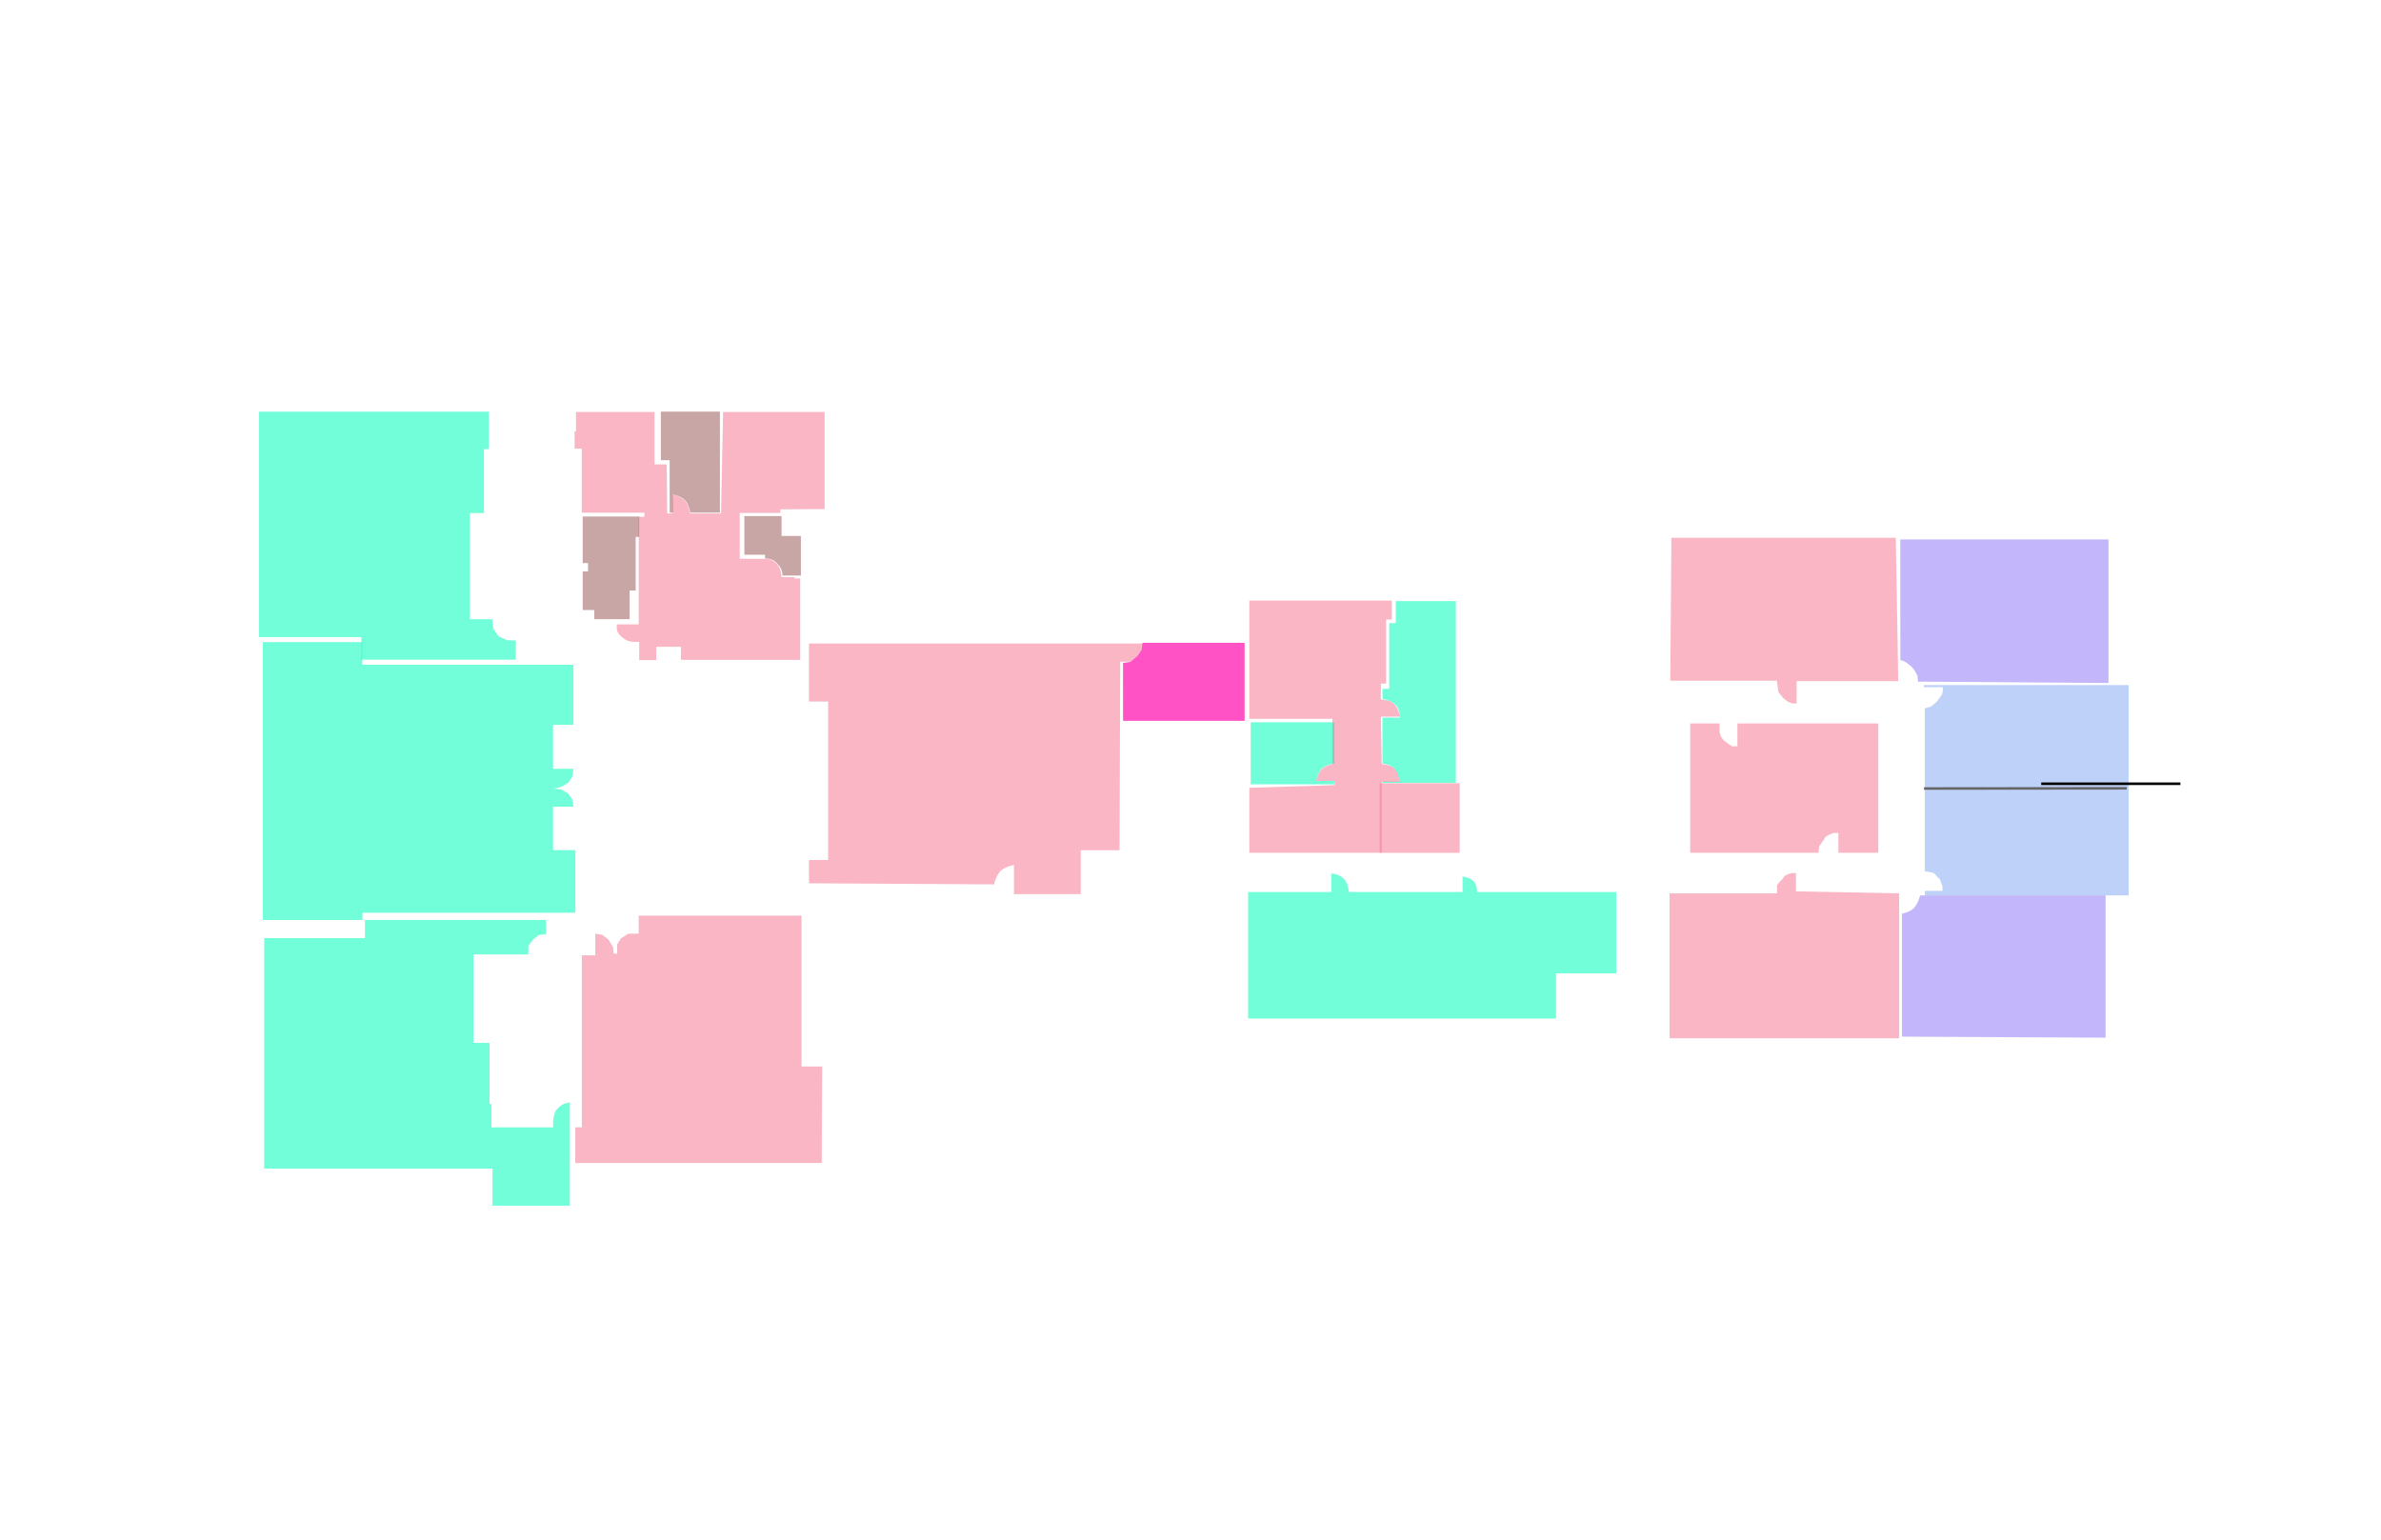 <svg width="5541" height="3585" viewBox="0 0 5541 3585" fill="none" xmlns="http://www.w3.org/2000/svg">
<g id="ASC Third Floor">
<g id="colorcoded">
<g id="admin_offices">
<path id="Rectangle 29" d="M602.742 958.102H1137.77V1045.15H1126.25V1194.07H1093.43V1441.14H1145.54L1148.29 1463.38L1160.07 1480.79L1180.11 1489.91L1200.4 1490.46V1535.18H840.921V1482.72H602.742V958.102Z" fill="#25FEC4" fill-opacity="0.65"/>
<path id="Rectangle 30" d="M611.527 1494.26H843.121V1547H1334.45V1686.83H1286.99V1789.16H1334.45L1332.48 1805.61L1323.13 1821.1L1305.67 1831.5L1286.99 1835.37L1305.67 1837.06L1322.15 1846.74L1332.48 1861.74L1334.45 1877.47H1286.99V1978.35H1339.12V2124.22H1302.79H843.501V2141.04H611.527V1494.26Z" fill="#25FEC4" fill-opacity="0.65"/>
<path id="Rectangle 31" d="M614.764 2183.11H849.313V2140.93H1270.81V2174.17L1253.6 2175.91L1240.32 2186.83L1229.5 2201.47V2221.31H1101.87V2426.99H1139.24V2569.23H1143.75V2623.68H1287.44C1286.19 2606.11 1287.78 2597.48 1293.8 2583.8C1304.19 2572.79 1310.54 2567.56 1326.06 2565.76V2719.6V2806.1H1146.13V2719.6H614.764V2183.11Z" fill="#25FEC4" fill-opacity="0.65"/>
<path id="Rectangle 66" d="M2904.57 2075.91L3098.1 2075.9V2032.38C3123.13 2036.79 3135.09 2045.21 3139.37 2075.91H3403.63V2039.89C3425.2 2043.06 3437.39 2052.26 3437.39 2075.91H3761.3V2265.31H3621.08V2370.33H2904.57V2075.91Z" fill="#25FEC4" fill-opacity="0.65"/>
<path id="Rectangle 67" d="M3248.26 1398.77H3387.92V1821.96H3217.17V1818.75H3257.17C3251.3 1788.95 3242.05 1780.49 3217.17 1777.02V1669.97H3258.44C3255.37 1640.92 3245.5 1633.63 3217.17 1626.27V1603.04H3233.01V1450.1H3248.26V1398.77Z" fill="#25FEC4" fill-opacity="0.65"/>
<path id="Rectangle 199" d="M2910.54 1680.95H3105.5V1776.9C3078.85 1781.21 3069.36 1789.9 3062.84 1817.13H3105.5V1825.34H2910.54V1680.95Z" fill="#25FEC4" fill-opacity="0.65"/>
</g>
<g id="classrooms">
<path id="Rectangle 65" d="M4422.42 1255.43H4906.79V1589.52L4463.73 1586.3L4462.5 1572.97L4455.37 1559.65L4449.71 1552.75L4441.35 1545.63L4432.01 1539.2L4422.42 1536.21V1255.43Z" fill="#8F76F5" fill-opacity="0.53"/>
<path id="Rectangle 21" d="M4426.24 2126.25C4452.21 2120.66 4460.84 2110.68 4468.43 2083.82H4900.08V2414.9L4426.24 2412.48V2126.25Z" fill="#8F76F5" fill-opacity="0.53"/>
</g>
<path id="conference_room" d="M4477.45 1594.37H4953.65V2083.85H4479.43V2073.26H4520.48V2062.84L4516.79 2052.67L4513.84 2045.47L4507.45 2039.52L4502.28 2033.07L4494.42 2030.09L4479.43 2027.61V1648.52L4494.42 1644.05L4507.2 1633.13L4519.5 1616.01L4521.22 1608.08V1599.14H4477.45V1594.37Z" fill="#3C74E9" fill-opacity="0.33"/>
<path id="storage" d="M2613.5 1542.77L2630.04 1540.53L2645.78 1527.38L2656.11 1513.49L2658.57 1495.88H2896.37V1677.48H2613.5V1542.77Z" fill="#FF13B0" fill-opacity="0.73"/>
<g id="faculty_offices">
<path id="Rectangle 191" d="M1882.67 2001.4H1927.18V1632.54H1882.67V1497.49H2605.31H2657.66L2655.94 1514.16L2643.65 1529.11L2630.12 1539.89H2607.01L2605.31 1978.61H2515.06V2080.81H2359.66V2051.37V2012.92C2331.91 2018.91 2321.18 2028.14 2313.2 2058.14L1882.67 2055.57V2001.4Z" fill="#F5768F" fill-opacity="0.53"/>
<path id="Rectangle 194" d="M2907.36 1397.61H3238.9V1441.66H3225.72V1590.78H3213.47V1627.77C3241.25 1630.06 3251.27 1638.62 3258.32 1667.89H3213.47L3215.55 1778.17C3243.96 1780.73 3252.57 1790.53 3257.63 1819.79H3215.55V1984.63H2907.36V1833.35L3105.96 1827.19V1817.24H3062.96C3069.05 1792.94 3076.96 1784.02 3100.72 1778.17V1672.76H2907.36V1397.61Z" fill="#F5768F" fill-opacity="0.53"/>
<rect id="Rectangle 196" x="3210.88" y="1822.77" width="186.044" height="161.935" fill="#F5768F" fill-opacity="0.53"/>
<path id="Rectangle 192" d="M1340.39 958.793H1523.2V1080.75H1551.48L1552.63 1194.97H1565.47L1564.42 1150.69C1590.82 1157.21 1600.87 1166.33 1605.81 1194.97H1677.94L1682.8 958.793H1919.09V1091.73V1154.04V1184.91H1875.62L1816.2 1185.37V1193.69H1721.53V1279.59V1300.51H1770.19H1780.02C1792.24 1301.13 1798.04 1303.53 1806.72 1311.03C1814.82 1320.33 1817.57 1327.3 1818.86 1343.17H1849.03V1346.17H1862.21V1535.64H1584.66V1505.24H1527.32V1536.33H1487.55V1493.56C1467.01 1495.02 1458.25 1492.11 1446.51 1481.77C1435.23 1471.78 1434.52 1465.2 1435.41 1453.1H1486.39V1202.59H1499.69V1193.12H1353.8V1044.11H1337.27V1003.76H1340.39V958.793Z" fill="#F5768F" fill-opacity="0.53"/>
<path id="Rectangle 193" d="M1338.77 2623.45H1354.11V2223.17H1385.34V2172.8L1401.81 2175.53L1416.32 2186.95L1426.9 2204.81L1428.02 2219.54H1436.24V2198.11L1445.09 2183.72L1462.31 2172.8H1486.41V2130.88H1865.36V2481.95H1913.42L1912.33 2706.56H1879.67H1338.77V2623.45Z" fill="#F5768F" fill-opacity="0.53"/>
<path id="Rectangle 195" d="M3889.62 1251.49H4411.79L4417.57 1585.12H4181.01V1637.07H4169.95L4160.11 1632.6L4149.29 1623.92L4143.88 1617.1L4138.47 1610.27L4135.27 1584.19H3887.08L3889.62 1251.49Z" fill="#F5768F" fill-opacity="0.53"/>
<path id="Rectangle 197" d="M3885.34 2079.09H4135.39V2060.24L4142.13 2051.56L4148.76 2044.89L4152.79 2038.7L4161.8 2033.94L4169.62 2031.8H4179.57V2074.41L4419.65 2079.09V2416.29H3885.34V2079.09Z" fill="#F5768F" fill-opacity="0.53"/>
<path id="Rectangle 198" d="M3933.43 1683.61H4001.78V1703.71L4004.22 1712.98L4011.05 1722.75L4022.26 1731.02L4031.04 1736.78H4043.23V1683.61H4371.1V1984.63H4278.29V1938.45H4267.32L4257.32 1942.21L4248.3 1947.47L4244.15 1954.49L4234.15 1968.77L4232.45 1977.79V1984.63H3933.43V1683.61Z" fill="#F5768F" fill-opacity="0.53"/>
</g>
<g id="centers">
<path id="Rectangle 215" d="M1356 1202.02H1487.43V1249.41H1479.34V1374.15H1465.24V1440.97H1382.93V1419.7H1356V1329.76H1368.48V1310.45H1356V1202.02Z" fill="#6A0F0F" fill-opacity="0.37"/>
<path id="Rectangle 216" d="M1537.95 957.871H1675.4V1193H1606.39C1600.93 1163.88 1590.12 1156.71 1565.35 1150.46L1566.27 1193H1558.41V1070.93H1537.95V957.871Z" fill="#6A0F0F" fill-opacity="0.37"/>
<path id="Rectangle 217" d="M1732.28 1200.93H1818.86V1247.22H1863.83V1339.47H1821.06C1820.43 1327.7 1817.93 1321.24 1807.65 1310.1C1799.1 1302.44 1793.04 1300.31 1780.37 1299.59V1291.03H1732.28V1200.93Z" fill="#6A0F0F" fill-opacity="0.37"/>
</g>
<line id="Line 7" x1="4477.44" y1="1835.05" x2="4949.33" y2="1834.59" stroke="#666666" stroke-width="6"/>
<line id="Line 8" x1="4750.27" y1="1823.96" x2="5074.18" y2="1823.96" stroke="black" stroke-width="6"/>
</g>
</g>
</svg>
